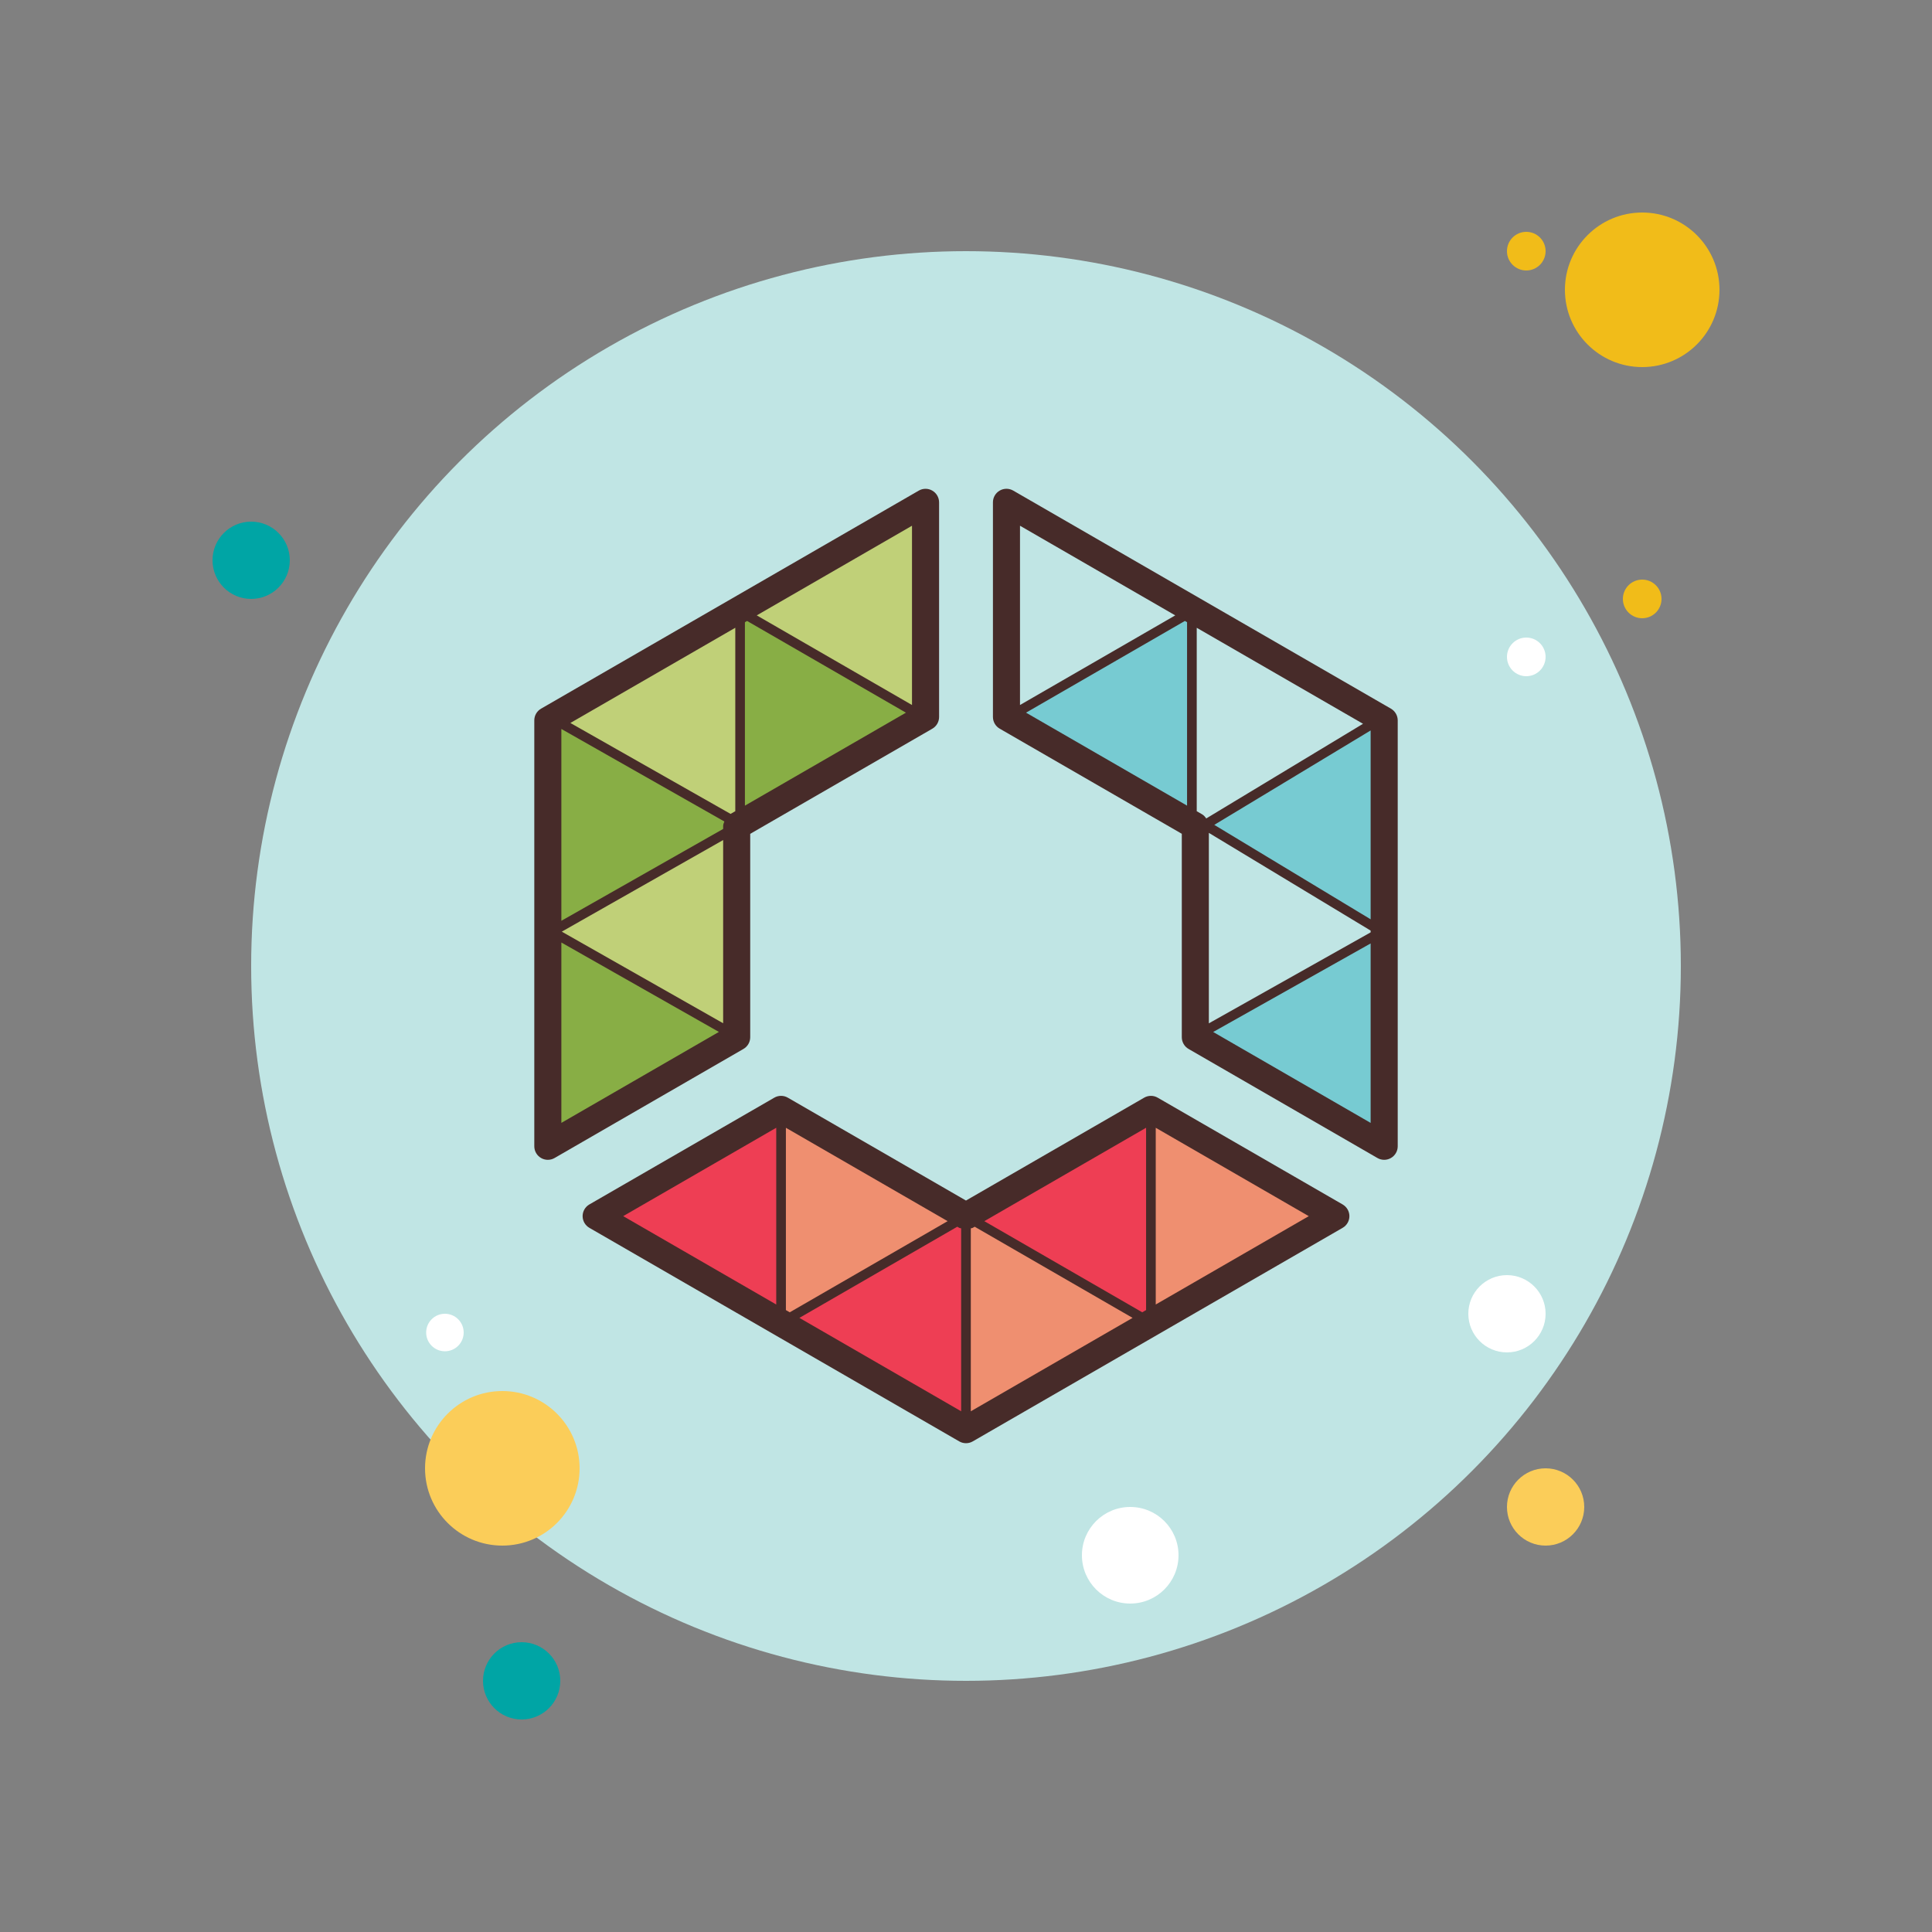 ﻿<?xml version="1.0" encoding="utf-8"?>
<svg xmlns="http://www.w3.org/2000/svg" viewBox="0 0 100 100" width="500" height="500">
  <rect x="0" y="0" width="100" height="100" fill="#808080" stroke="none"/>
  <circle cx="79" cy="13" r="1" fill="#f1bc19" />
  <circle cx="50" cy="50" r="37" fill="#c0e5e4" />
  <circle cx="85" cy="15" r="4" fill="#f1bc19" />
  <circle cx="13" cy="29" r="2" fill="#00a5a5" />
  <circle cx="80" cy="78" r="2" fill="#fbcd59" />
  <circle cx="26" cy="76" r="4" fill="#fbcd59" />
  <circle cx="27" cy="87" r="2" fill="#00a5a5" />
  <circle cx="58.5" cy="80.5" r="2.5" fill="#fff" />
  <circle cx="23.029" cy="68.971" r=".971" fill="#fff" />
  <circle cx="85" cy="31" r="1" fill="#f1bc19" />
  <circle cx="78" cy="68" r="2" fill="#fff" />
  <circle cx="79" cy="34" r="1" fill="#fff" />
  <polygon fill="#c0d078" points="38.308,48.222 38.308,53.748 33.522,50.985 28.736,48.222 33.522,45.458 38.308,42.695" />
  <polygon fill="#c0d078" points="38.308,37.169 38.308,42.695 33.522,39.932 28.736,37.169 33.522,34.406 38.308,31.643" />
  <polygon fill="#c0d078" points="47.879,31.643 47.879,37.169 43.093,34.406 38.308,31.643 43.093,28.88 47.879,26.117" />
  <polygon fill="#c0e5e4" points="61.692,48.222 61.692,53.748 66.478,50.985 71.264,48.222 66.478,45.458 61.692,42.695" />
  <polygon fill="#c0e5e4" points="61.692,37.169 61.692,42.695 66.478,39.932 71.264,37.169 66.478,34.406 61.692,31.643" />
  <polygon fill="#c0e5e4" points="52.121,31.643 52.121,37.169 56.907,34.406 61.692,31.643 56.907,28.88 52.121,26.117" />
  <polygon fill="#ef8f70" points="40.427,62.947 40.427,68.473 45.214,65.71 49.999,62.947 45.214,60.184 40.427,57.421" />
  <polygon fill="#ef8f70" points="59.571,62.947 59.571,57.421 64.357,60.184 69.142,62.947 64.357,65.71 59.571,68.473" />
  <polygon fill="#ef8f70" points="49.999,68.473 49.999,62.947 54.785,65.71 59.571,68.473 54.785,71.236 49.999,74" />
  <polygon fill="#88ae45" points="28.572,42.695 28.572,37.169 33.44,39.932 38.308,42.695 33.44,45.458 28.572,48.222" />
  <polygon fill="#88ae45" points="28.572,53.748 28.572,48.222 33.44,50.985 38.308,53.748 33.44,56.511 28.572,59.274" />
  <polygon fill="#88ae45" points="38.308,37.169 38.308,31.643 43.093,34.406 47.879,37.169 43.093,39.932 38.308,42.695" />
  <polygon fill="#77cbd2" points="71.518,42.695 71.518,37.169 66.943,39.932 62.369,42.695 66.943,45.458 71.518,48.222" />
  <polygon fill="#77cbd2" points="71.518,53.748 71.518,48.222 66.605,50.985 61.692,53.748 66.605,56.511 71.518,59.274" />
  <polygon fill="#77cbd2" points="61.692,37.169 61.692,31.643 56.907,34.406 52.121,37.169 56.907,39.932 61.692,42.695" />
  <polygon fill="#ee3e54" points="40.427,62.947 40.427,57.421 35.642,60.184 30.856,62.947 35.642,65.71 40.427,68.473" />
  <polygon fill="#ee3e54" points="49.999,68.473 49.999,62.947 45.214,65.71 40.427,68.473 45.214,71.236 49.999,74" />
  <polygon fill="#ee3e54" points="59.571,62.947 59.571,68.473 54.785,65.71 49.999,62.947 54.785,60.184 59.571,57.421" />
  <path fill="#472b29" d="M48.255,25.394c-0.215-0.125-0.484-0.125-0.699,0L28.006,36.68c-0.217,0.125-0.351,0.356-0.351,0.606v22.046c0,0.25,0.134,0.481,0.351,0.606c0.107,0.063,0.229,0.094,0.35,0.094s0.242-0.031,0.35-0.094l9.774-5.644c0.217-0.125,0.351-0.356,0.351-0.606V43.159l9.425-5.441c0.217-0.125,0.351-0.356,0.351-0.606V26C48.605,25.75,48.472,25.519,48.255,25.394z M38.669,32.141l8.222,4.747l-8.334,4.812v-9.494L38.669,32.141z M29.056,37.731l8.437,4.789c-0.028,0.076-0.063,0.15-0.063,0.234v0.152l-8.374,4.754V37.731z M38.058,41.988l-0.243,0.14l-8.292-4.707l8.535-4.928V41.988z M29.056,48.784l8.154,4.628l-8.154,4.708V48.784z M29.078,48.222l8.352-4.741v9.482L29.078,48.222z M47.205,36.491l-8.036-4.639l8.036-4.64V36.491z" />
  <path fill="#472b29" d="M71.994,36.68l-19.55-11.287c-0.217-0.125-0.484-0.125-0.699,0c-0.217,0.125-0.351,0.356-0.351,0.606v11.111c0,0.25,0.134,0.481,0.351,0.606l9.425,5.441v10.531c0,0.25,0.134,0.481,0.351,0.606l9.774,5.644c0.107,0.063,0.229,0.094,0.35,0.094s0.242-0.031,0.35-0.094c0.217-0.125,0.351-0.356,0.351-0.606V37.287C72.345,37.037,72.211,36.806,71.994,36.68z M62.57,43.109l8.374,5.058v0.092l-8.374,4.709V43.109z M70.944,47.583l-8.093-4.888l8.093-4.887V47.583z M70.944,48.832v9.289l-8.15-4.706L70.944,48.832z M62.435,42.363c-0.058-0.083-0.124-0.163-0.215-0.215l-0.277-0.16v-9.494l8.607,4.969L62.435,42.363z M61.442,32.205v9.494l-8.334-4.812l8.222-4.747L61.442,32.205z M60.831,31.852l-8.036,4.639v-9.279L60.831,31.852z" />
  <path fill="#472b29" d="M69.492,62.341l-9.571-5.526c-0.215-0.125-0.484-0.125-0.699,0l-9.223,5.325l-9.222-5.325c-0.215-0.125-0.484-0.125-0.699,0l-9.571,5.526c-0.217,0.125-0.351,0.356-0.351,0.606s0.134,0.481,0.351,0.606l19.143,11.053c0.107,0.063,0.229,0.094,0.35,0.094s0.242-0.031,0.35-0.094l19.144-11.053c0.217-0.125,0.351-0.356,0.351-0.606S69.709,62.466,69.492,62.341z M59.122,67.924l-8.173-4.717l8.372-4.834v9.436L59.122,67.924z M40.178,67.521l-7.921-4.574l7.921-4.574V67.521z M41.377,68.213l8.172-4.718l0.1,0.058c0.031,0.018,0.067,0.014,0.1,0.027v9.467L41.377,68.213z M49.049,63.207l-8.172,4.718l-0.199-0.115v-9.436L49.049,63.207z M50.249,73.048V63.58c0.033-0.013,0.069-0.009,0.1-0.027l0.101-0.058l8.173,4.718L50.249,73.048z M59.821,67.521v-9.147l7.921,4.574L59.821,67.521z" />
</svg>
